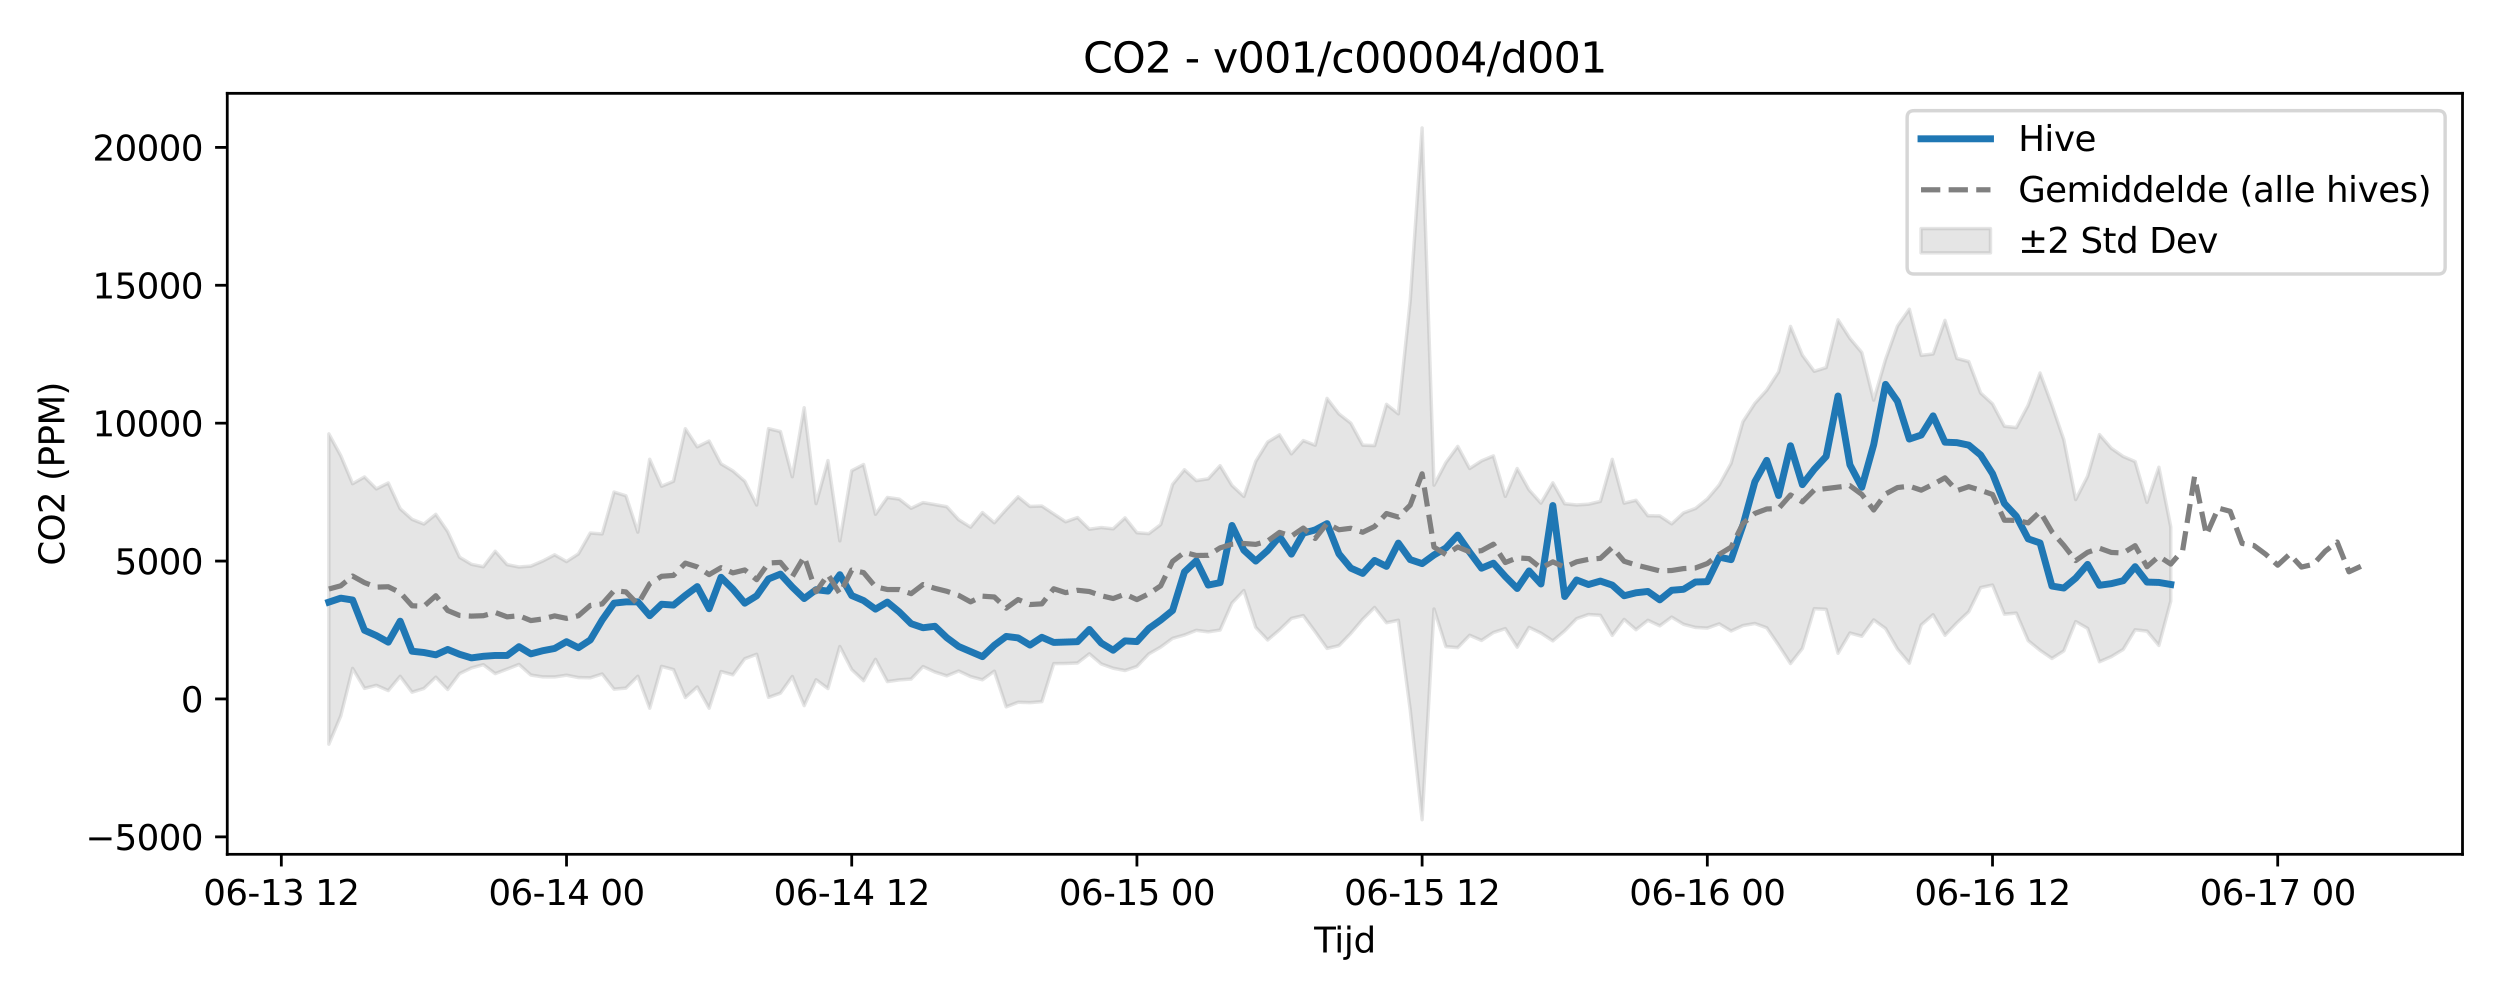 <?xml version="1.0" encoding="utf-8" standalone="no"?>
<!DOCTYPE svg PUBLIC "-//W3C//DTD SVG 1.1//EN"
  "http://www.w3.org/Graphics/SVG/1.1/DTD/svg11.dtd">
<svg xmlns:xlink="http://www.w3.org/1999/xlink" width="720pt" height="288pt" viewBox="0 0 720 288" xmlns="http://www.w3.org/2000/svg" version="1.1">
 <defs>
  <style type="text/css">*{stroke-linejoin: round; stroke-linecap: butt}</style>
 </defs>
 <g id="figure_1">
  <g id="patch_1">
   <path d="M 0 288 
L 720 288 
L 720 0 
L 0 0 
z
" style="fill: #ffffff"/>
  </g>
  <g id="axes_1">
   <g id="patch_2">
    <path d="M 65.45 246.04 
L 709.2 246.04 
L 709.2 26.88 
L 65.45 26.88 
z
" style="fill: #ffffff"/>
   </g>
   <g id="FillBetweenPolyCollection_1">
    <defs>
     <path id="md2ca5bb50a" d="M 94.711 -163.042 
L 94.711 -73.68 
L 98.134 -81.806 
L 101.556 -95.493 
L 104.979 -89.748 
L 108.401 -90.618 
L 111.823 -89.116 
L 115.246 -93.224 
L 118.668 -88.65 
L 122.09 -89.725 
L 125.513 -92.974 
L 128.935 -89.428 
L 132.358 -93.991 
L 135.78 -95.638 
L 139.202 -96.574 
L 142.625 -93.991 
L 146.047 -95.302 
L 149.469 -96.642 
L 152.892 -93.584 
L 156.314 -93.06 
L 159.737 -93.038 
L 163.159 -93.54 
L 166.581 -92.862 
L 170.004 -92.791 
L 173.426 -93.883 
L 176.849 -89.518 
L 180.271 -89.83 
L 183.693 -93.233 
L 187.116 -84.032 
L 190.538 -96.089 
L 193.96 -95.165 
L 197.383 -87.108 
L 200.805 -90.154 
L 204.228 -84.032 
L 207.65 -94.606 
L 211.072 -93.648 
L 214.495 -98.287 
L 217.917 -99.565 
L 221.339 -87.158 
L 224.762 -88.367 
L 228.184 -93.163 
L 231.607 -84.778 
L 235.029 -92.229 
L 238.451 -89.687 
L 241.874 -101.799 
L 245.296 -95.17 
L 248.719 -91.95 
L 252.141 -98.112 
L 255.563 -91.698 
L 258.986 -92.192 
L 262.408 -92.432 
L 265.83 -96.026 
L 269.253 -94.453 
L 272.675 -93.35 
L 276.098 -94.751 
L 279.52 -93.149 
L 282.942 -92.214 
L 286.365 -94.69 
L 289.787 -84.427 
L 293.21 -85.749 
L 296.632 -85.642 
L 300.054 -85.922 
L 303.477 -96.878 
L 306.899 -96.915 
L 310.321 -97.052 
L 313.744 -99.702 
L 317.166 -96.78 
L 320.589 -95.551 
L 324.011 -94.89 
L 327.433 -96.06 
L 330.856 -99.667 
L 334.278 -101.636 
L 337.7 -104.149 
L 341.123 -105.129 
L 344.545 -106.464 
L 347.968 -106.031 
L 351.39 -106.551 
L 354.812 -114.322 
L 358.235 -117.931 
L 361.657 -107.316 
L 365.08 -103.682 
L 368.502 -106.59 
L 371.924 -109.899 
L 375.347 -110.711 
L 378.769 -106.063 
L 382.191 -101.258 
L 385.614 -102.054 
L 389.036 -105.59 
L 392.459 -109.633 
L 395.881 -113.046 
L 399.303 -108.654 
L 402.726 -109.371 
L 406.148 -83.58 
L 409.57 -51.922 
L 412.993 -112.604 
L 416.415 -101.773 
L 419.838 -101.484 
L 423.26 -105.042 
L 426.682 -103.551 
L 430.105 -105.84 
L 433.527 -106.954 
L 436.95 -101.615 
L 440.372 -107.307 
L 443.794 -105.653 
L 447.217 -103.421 
L 450.639 -106.327 
L 454.061 -109.816 
L 457.484 -111.025 
L 460.906 -110.796 
L 464.329 -105.009 
L 467.751 -109.615 
L 471.173 -106.638 
L 474.596 -109.355 
L 478.018 -107.757 
L 481.44 -110.27 
L 484.863 -108.201 
L 488.285 -107.299 
L 491.708 -107.111 
L 495.13 -108.323 
L 498.552 -106.271 
L 501.975 -107.834 
L 505.397 -108.431 
L 508.82 -107.189 
L 512.242 -102.196 
L 515.664 -96.897 
L 519.087 -101.253 
L 522.509 -112.696 
L 525.931 -112.519 
L 529.354 -99.861 
L 532.776 -105.693 
L 536.199 -104.758 
L 539.621 -109.466 
L 543.043 -106.975 
L 546.466 -101.075 
L 549.888 -97.002 
L 553.311 -108.002 
L 556.733 -110.962 
L 560.155 -105.039 
L 563.578 -108.609 
L 567 -111.819 
L 570.422 -118.778 
L 573.845 -119.501 
L 577.267 -111.116 
L 580.69 -111.425 
L 584.112 -103.491 
L 587.534 -100.711 
L 590.957 -98.356 
L 594.379 -100.538 
L 597.801 -108.984 
L 601.224 -107.026 
L 604.646 -97.409 
L 608.069 -98.893 
L 611.491 -100.966 
L 614.913 -106.626 
L 618.336 -106.237 
L 621.758 -102.114 
L 625.181 -114.867 
L 625.181 -136.232 
L 625.181 -136.232 
L 621.758 -153.437 
L 618.336 -143.325 
L 614.913 -155.066 
L 611.491 -156.514 
L 608.069 -158.899 
L 604.646 -162.836 
L 601.224 -150.833 
L 597.801 -144.131 
L 594.379 -161.365 
L 590.957 -171.324 
L 587.534 -180.578 
L 584.112 -171.322 
L 580.69 -164.854 
L 577.267 -165.238 
L 573.845 -171.685 
L 570.422 -174.815 
L 567 -183.863 
L 563.578 -184.768 
L 560.155 -195.735 
L 556.733 -186.06 
L 553.311 -185.655 
L 549.888 -198.959 
L 546.466 -194.086 
L 543.043 -184.501 
L 539.621 -172.765 
L 536.199 -186.476 
L 532.776 -190.555 
L 529.354 -195.904 
L 525.931 -182.135 
L 522.509 -181.066 
L 519.087 -185.698 
L 515.664 -193.991 
L 512.242 -180.906 
L 508.82 -175.632 
L 505.397 -171.829 
L 501.975 -166.573 
L 498.552 -154.562 
L 495.13 -148.34 
L 491.708 -144.297 
L 488.285 -141.555 
L 484.863 -140.299 
L 481.44 -137.127 
L 478.018 -139.417 
L 474.596 -139.465 
L 471.173 -143.922 
L 467.751 -143.095 
L 464.329 -155.714 
L 460.906 -143.597 
L 457.484 -142.789 
L 454.061 -142.579 
L 450.639 -142.916 
L 447.217 -148.944 
L 443.794 -143.097 
L 440.372 -146.927 
L 436.95 -153.07 
L 433.527 -145.032 
L 430.105 -156.709 
L 426.682 -155.269 
L 423.26 -153.07 
L 419.838 -159.448 
L 416.415 -154.785 
L 412.993 -148.272 
L 409.57 -251.158 
L 406.148 -201.471 
L 402.726 -168.814 
L 399.303 -171.554 
L 395.881 -159.676 
L 392.459 -159.793 
L 389.036 -166.129 
L 385.614 -168.806 
L 382.191 -173.262 
L 378.769 -159.774 
L 375.347 -161.117 
L 371.924 -157.29 
L 368.502 -162.764 
L 365.08 -160.688 
L 361.657 -155.123 
L 358.235 -145.018 
L 354.812 -148.195 
L 351.39 -153.881 
L 347.968 -150.111 
L 344.545 -149.572 
L 341.123 -152.716 
L 337.7 -148.492 
L 334.278 -136.922 
L 330.856 -134.307 
L 327.433 -134.569 
L 324.011 -138.863 
L 320.589 -135.698 
L 317.166 -136.073 
L 313.744 -135.585 
L 310.321 -138.949 
L 306.899 -137.73 
L 303.477 -139.997 
L 300.054 -142.263 
L 296.632 -142.143 
L 293.21 -144.918 
L 289.787 -141.291 
L 286.365 -137.456 
L 282.942 -140.391 
L 279.52 -136.173 
L 276.098 -138.328 
L 272.675 -142.071 
L 269.253 -142.677 
L 265.83 -143.262 
L 262.408 -141.618 
L 258.986 -144.251 
L 255.563 -144.74 
L 252.141 -139.885 
L 248.719 -154.225 
L 245.296 -152.444 
L 241.874 -132.227 
L 238.451 -155.365 
L 235.029 -142.961 
L 231.607 -170.58 
L 228.184 -150.699 
L 224.762 -163.714 
L 221.339 -164.545 
L 217.917 -142.55 
L 214.495 -149.415 
L 211.072 -152.381 
L 207.65 -154.407 
L 204.228 -160.992 
L 200.805 -159.312 
L 197.383 -164.528 
L 193.96 -149.386 
L 190.538 -147.965 
L 187.116 -155.733 
L 183.693 -134.748 
L 180.271 -145.217 
L 176.849 -146.291 
L 173.426 -134.232 
L 170.004 -134.483 
L 166.581 -128.479 
L 163.159 -126.27 
L 159.737 -128.215 
L 156.314 -126.431 
L 152.892 -124.966 
L 149.469 -124.707 
L 146.047 -125.381 
L 142.625 -129.242 
L 139.202 -124.782 
L 135.78 -125.475 
L 132.358 -127.518 
L 128.935 -134.918 
L 125.513 -139.876 
L 122.09 -137.074 
L 118.668 -138.431 
L 115.246 -141.495 
L 111.823 -148.914 
L 108.401 -147.2 
L 104.979 -150.639 
L 101.556 -148.695 
L 98.134 -156.778 
L 94.711 -163.042 
z
" style="stroke: #808080; stroke-opacity: 0.2"/>
    </defs>
    <g clip-path="url(#pd7d224a536)">
     <use xlink:href="#md2ca5bb50a" x="0" y="288" style="fill: #808080; fill-opacity: 0.2; stroke: #808080; stroke-opacity: 0.2"/>
    </g>
   </g>
   <g id="matplotlib.axis_1">
    <g id="xtick_1">
     <g id="line2d_1">
      <defs>
       <path id="m327efa06e8" d="M 0 0 
L 0 3.5 
" style="stroke: #000000; stroke-width: 0.8"/>
      </defs>
      <g>
       <use xlink:href="#m327efa06e8" x="81.022" y="246.04" style="stroke: #000000; stroke-width: 0.8"/>
      </g>
     </g>
     <g id="text_1">
      <!-- 06-13 12 -->
      <g transform="translate(58.541 260.638) scale(0.1 -0.1)">
       <defs>
        <path id="DejaVuSans-30" d="M 2034 4250 
Q 1547 4250 1301 3770 
Q 1056 3291 1056 2328 
Q 1056 1369 1301 889 
Q 1547 409 2034 409 
Q 2525 409 2770 889 
Q 3016 1369 3016 2328 
Q 3016 3291 2770 3770 
Q 2525 4250 2034 4250 
z
M 2034 4750 
Q 2819 4750 3233 4129 
Q 3647 3509 3647 2328 
Q 3647 1150 3233 529 
Q 2819 -91 2034 -91 
Q 1250 -91 836 529 
Q 422 1150 422 2328 
Q 422 3509 836 4129 
Q 1250 4750 2034 4750 
z
" transform="scale(0.016)"/>
        <path id="DejaVuSans-36" d="M 2113 2584 
Q 1688 2584 1439 2293 
Q 1191 2003 1191 1497 
Q 1191 994 1439 701 
Q 1688 409 2113 409 
Q 2538 409 2786 701 
Q 3034 994 3034 1497 
Q 3034 2003 2786 2293 
Q 2538 2584 2113 2584 
z
M 3366 4563 
L 3366 3988 
Q 3128 4100 2886 4159 
Q 2644 4219 2406 4219 
Q 1781 4219 1451 3797 
Q 1122 3375 1075 2522 
Q 1259 2794 1537 2939 
Q 1816 3084 2150 3084 
Q 2853 3084 3261 2657 
Q 3669 2231 3669 1497 
Q 3669 778 3244 343 
Q 2819 -91 2113 -91 
Q 1303 -91 875 529 
Q 447 1150 447 2328 
Q 447 3434 972 4092 
Q 1497 4750 2381 4750 
Q 2619 4750 2861 4703 
Q 3103 4656 3366 4563 
z
" transform="scale(0.016)"/>
        <path id="DejaVuSans-2d" d="M 313 2009 
L 1997 2009 
L 1997 1497 
L 313 1497 
L 313 2009 
z
" transform="scale(0.016)"/>
        <path id="DejaVuSans-31" d="M 794 531 
L 1825 531 
L 1825 4091 
L 703 3866 
L 703 4441 
L 1819 4666 
L 2450 4666 
L 2450 531 
L 3481 531 
L 3481 0 
L 794 0 
L 794 531 
z
" transform="scale(0.016)"/>
        <path id="DejaVuSans-33" d="M 2597 2516 
Q 3050 2419 3304 2112 
Q 3559 1806 3559 1356 
Q 3559 666 3084 287 
Q 2609 -91 1734 -91 
Q 1441 -91 1130 -33 
Q 819 25 488 141 
L 488 750 
Q 750 597 1062 519 
Q 1375 441 1716 441 
Q 2309 441 2620 675 
Q 2931 909 2931 1356 
Q 2931 1769 2642 2001 
Q 2353 2234 1838 2234 
L 1294 2234 
L 1294 2753 
L 1863 2753 
Q 2328 2753 2575 2939 
Q 2822 3125 2822 3475 
Q 2822 3834 2567 4026 
Q 2313 4219 1838 4219 
Q 1578 4219 1281 4162 
Q 984 4106 628 3988 
L 628 4550 
Q 988 4650 1302 4700 
Q 1616 4750 1894 4750 
Q 2613 4750 3031 4423 
Q 3450 4097 3450 3541 
Q 3450 3153 3228 2886 
Q 3006 2619 2597 2516 
z
" transform="scale(0.016)"/>
        <path id="DejaVuSans-20" transform="scale(0.016)"/>
        <path id="DejaVuSans-32" d="M 1228 531 
L 3431 531 
L 3431 0 
L 469 0 
L 469 531 
Q 828 903 1448 1529 
Q 2069 2156 2228 2338 
Q 2531 2678 2651 2914 
Q 2772 3150 2772 3378 
Q 2772 3750 2511 3984 
Q 2250 4219 1831 4219 
Q 1534 4219 1204 4116 
Q 875 4013 500 3803 
L 500 4441 
Q 881 4594 1212 4672 
Q 1544 4750 1819 4750 
Q 2544 4750 2975 4387 
Q 3406 4025 3406 3419 
Q 3406 3131 3298 2873 
Q 3191 2616 2906 2266 
Q 2828 2175 2409 1742 
Q 1991 1309 1228 531 
z
" transform="scale(0.016)"/>
       </defs>
       <use xlink:href="#DejaVuSans-30"/>
       <use xlink:href="#DejaVuSans-36" transform="translate(63.623 0)"/>
       <use xlink:href="#DejaVuSans-2d" transform="translate(127.246 0)"/>
       <use xlink:href="#DejaVuSans-31" transform="translate(163.33 0)"/>
       <use xlink:href="#DejaVuSans-33" transform="translate(226.953 0)"/>
       <use xlink:href="#DejaVuSans-20" transform="translate(290.576 0)"/>
       <use xlink:href="#DejaVuSans-31" transform="translate(322.363 0)"/>
       <use xlink:href="#DejaVuSans-32" transform="translate(385.986 0)"/>
      </g>
     </g>
    </g>
    <g id="xtick_2">
     <g id="line2d_2">
      <g>
       <use xlink:href="#m327efa06e8" x="163.159" y="246.04" style="stroke: #000000; stroke-width: 0.8"/>
      </g>
     </g>
     <g id="text_2">
      <!-- 06-14 00 -->
      <g transform="translate(140.679 260.638) scale(0.1 -0.1)">
       <defs>
        <path id="DejaVuSans-34" d="M 2419 4116 
L 825 1625 
L 2419 1625 
L 2419 4116 
z
M 2253 4666 
L 3047 4666 
L 3047 1625 
L 3713 1625 
L 3713 1100 
L 3047 1100 
L 3047 0 
L 2419 0 
L 2419 1100 
L 313 1100 
L 313 1709 
L 2253 4666 
z
" transform="scale(0.016)"/>
       </defs>
       <use xlink:href="#DejaVuSans-30"/>
       <use xlink:href="#DejaVuSans-36" transform="translate(63.623 0)"/>
       <use xlink:href="#DejaVuSans-2d" transform="translate(127.246 0)"/>
       <use xlink:href="#DejaVuSans-31" transform="translate(163.33 0)"/>
       <use xlink:href="#DejaVuSans-34" transform="translate(226.953 0)"/>
       <use xlink:href="#DejaVuSans-20" transform="translate(290.576 0)"/>
       <use xlink:href="#DejaVuSans-30" transform="translate(322.363 0)"/>
       <use xlink:href="#DejaVuSans-30" transform="translate(385.986 0)"/>
      </g>
     </g>
    </g>
    <g id="xtick_3">
     <g id="line2d_3">
      <g>
       <use xlink:href="#m327efa06e8" x="245.296" y="246.04" style="stroke: #000000; stroke-width: 0.8"/>
      </g>
     </g>
     <g id="text_3">
      <!-- 06-14 12 -->
      <g transform="translate(222.816 260.638) scale(0.1 -0.1)">
       <use xlink:href="#DejaVuSans-30"/>
       <use xlink:href="#DejaVuSans-36" transform="translate(63.623 0)"/>
       <use xlink:href="#DejaVuSans-2d" transform="translate(127.246 0)"/>
       <use xlink:href="#DejaVuSans-31" transform="translate(163.33 0)"/>
       <use xlink:href="#DejaVuSans-34" transform="translate(226.953 0)"/>
       <use xlink:href="#DejaVuSans-20" transform="translate(290.576 0)"/>
       <use xlink:href="#DejaVuSans-31" transform="translate(322.363 0)"/>
       <use xlink:href="#DejaVuSans-32" transform="translate(385.986 0)"/>
      </g>
     </g>
    </g>
    <g id="xtick_4">
     <g id="line2d_4">
      <g>
       <use xlink:href="#m327efa06e8" x="327.433" y="246.04" style="stroke: #000000; stroke-width: 0.8"/>
      </g>
     </g>
     <g id="text_4">
      <!-- 06-15 00 -->
      <g transform="translate(304.953 260.638) scale(0.1 -0.1)">
       <defs>
        <path id="DejaVuSans-35" d="M 691 4666 
L 3169 4666 
L 3169 4134 
L 1269 4134 
L 1269 2991 
Q 1406 3038 1543 3061 
Q 1681 3084 1819 3084 
Q 2600 3084 3056 2656 
Q 3513 2228 3513 1497 
Q 3513 744 3044 326 
Q 2575 -91 1722 -91 
Q 1428 -91 1123 -41 
Q 819 9 494 109 
L 494 744 
Q 775 591 1075 516 
Q 1375 441 1709 441 
Q 2250 441 2565 725 
Q 2881 1009 2881 1497 
Q 2881 1984 2565 2268 
Q 2250 2553 1709 2553 
Q 1456 2553 1204 2497 
Q 953 2441 691 2322 
L 691 4666 
z
" transform="scale(0.016)"/>
       </defs>
       <use xlink:href="#DejaVuSans-30"/>
       <use xlink:href="#DejaVuSans-36" transform="translate(63.623 0)"/>
       <use xlink:href="#DejaVuSans-2d" transform="translate(127.246 0)"/>
       <use xlink:href="#DejaVuSans-31" transform="translate(163.33 0)"/>
       <use xlink:href="#DejaVuSans-35" transform="translate(226.953 0)"/>
       <use xlink:href="#DejaVuSans-20" transform="translate(290.576 0)"/>
       <use xlink:href="#DejaVuSans-30" transform="translate(322.363 0)"/>
       <use xlink:href="#DejaVuSans-30" transform="translate(385.986 0)"/>
      </g>
     </g>
    </g>
    <g id="xtick_5">
     <g id="line2d_5">
      <g>
       <use xlink:href="#m327efa06e8" x="409.57" y="246.04" style="stroke: #000000; stroke-width: 0.8"/>
      </g>
     </g>
     <g id="text_5">
      <!-- 06-15 12 -->
      <g transform="translate(387.09 260.638) scale(0.1 -0.1)">
       <use xlink:href="#DejaVuSans-30"/>
       <use xlink:href="#DejaVuSans-36" transform="translate(63.623 0)"/>
       <use xlink:href="#DejaVuSans-2d" transform="translate(127.246 0)"/>
       <use xlink:href="#DejaVuSans-31" transform="translate(163.33 0)"/>
       <use xlink:href="#DejaVuSans-35" transform="translate(226.953 0)"/>
       <use xlink:href="#DejaVuSans-20" transform="translate(290.576 0)"/>
       <use xlink:href="#DejaVuSans-31" transform="translate(322.363 0)"/>
       <use xlink:href="#DejaVuSans-32" transform="translate(385.986 0)"/>
      </g>
     </g>
    </g>
    <g id="xtick_6">
     <g id="line2d_6">
      <g>
       <use xlink:href="#m327efa06e8" x="491.708" y="246.04" style="stroke: #000000; stroke-width: 0.8"/>
      </g>
     </g>
     <g id="text_6">
      <!-- 06-16 00 -->
      <g transform="translate(469.227 260.638) scale(0.1 -0.1)">
       <use xlink:href="#DejaVuSans-30"/>
       <use xlink:href="#DejaVuSans-36" transform="translate(63.623 0)"/>
       <use xlink:href="#DejaVuSans-2d" transform="translate(127.246 0)"/>
       <use xlink:href="#DejaVuSans-31" transform="translate(163.33 0)"/>
       <use xlink:href="#DejaVuSans-36" transform="translate(226.953 0)"/>
       <use xlink:href="#DejaVuSans-20" transform="translate(290.576 0)"/>
       <use xlink:href="#DejaVuSans-30" transform="translate(322.363 0)"/>
       <use xlink:href="#DejaVuSans-30" transform="translate(385.986 0)"/>
      </g>
     </g>
    </g>
    <g id="xtick_7">
     <g id="line2d_7">
      <g>
       <use xlink:href="#m327efa06e8" x="573.845" y="246.04" style="stroke: #000000; stroke-width: 0.8"/>
      </g>
     </g>
     <g id="text_7">
      <!-- 06-16 12 -->
      <g transform="translate(551.364 260.638) scale(0.1 -0.1)">
       <use xlink:href="#DejaVuSans-30"/>
       <use xlink:href="#DejaVuSans-36" transform="translate(63.623 0)"/>
       <use xlink:href="#DejaVuSans-2d" transform="translate(127.246 0)"/>
       <use xlink:href="#DejaVuSans-31" transform="translate(163.33 0)"/>
       <use xlink:href="#DejaVuSans-36" transform="translate(226.953 0)"/>
       <use xlink:href="#DejaVuSans-20" transform="translate(290.576 0)"/>
       <use xlink:href="#DejaVuSans-31" transform="translate(322.363 0)"/>
       <use xlink:href="#DejaVuSans-32" transform="translate(385.986 0)"/>
      </g>
     </g>
    </g>
    <g id="xtick_8">
     <g id="line2d_8">
      <g>
       <use xlink:href="#m327efa06e8" x="655.982" y="246.04" style="stroke: #000000; stroke-width: 0.8"/>
      </g>
     </g>
     <g id="text_8">
      <!-- 06-17 00 -->
      <g transform="translate(633.501 260.638) scale(0.1 -0.1)">
       <defs>
        <path id="DejaVuSans-37" d="M 525 4666 
L 3525 4666 
L 3525 4397 
L 1831 0 
L 1172 0 
L 2766 4134 
L 525 4134 
L 525 4666 
z
" transform="scale(0.016)"/>
       </defs>
       <use xlink:href="#DejaVuSans-30"/>
       <use xlink:href="#DejaVuSans-36" transform="translate(63.623 0)"/>
       <use xlink:href="#DejaVuSans-2d" transform="translate(127.246 0)"/>
       <use xlink:href="#DejaVuSans-31" transform="translate(163.33 0)"/>
       <use xlink:href="#DejaVuSans-37" transform="translate(226.953 0)"/>
       <use xlink:href="#DejaVuSans-20" transform="translate(290.576 0)"/>
       <use xlink:href="#DejaVuSans-30" transform="translate(322.363 0)"/>
       <use xlink:href="#DejaVuSans-30" transform="translate(385.986 0)"/>
      </g>
     </g>
    </g>
    <g id="text_9">
     <!-- Tijd -->
     <g transform="translate(378.475 274.317) scale(0.1 -0.1)">
      <defs>
       <path id="DejaVuSans-54" d="M -19 4666 
L 3928 4666 
L 3928 4134 
L 2272 4134 
L 2272 0 
L 1638 0 
L 1638 4134 
L -19 4134 
L -19 4666 
z
" transform="scale(0.016)"/>
       <path id="DejaVuSans-69" d="M 603 3500 
L 1178 3500 
L 1178 0 
L 603 0 
L 603 3500 
z
M 603 4863 
L 1178 4863 
L 1178 4134 
L 603 4134 
L 603 4863 
z
" transform="scale(0.016)"/>
       <path id="DejaVuSans-6a" d="M 603 3500 
L 1178 3500 
L 1178 -63 
Q 1178 -731 923 -1031 
Q 669 -1331 103 -1331 
L -116 -1331 
L -116 -844 
L 38 -844 
Q 366 -844 484 -692 
Q 603 -541 603 -63 
L 603 3500 
z
M 603 4863 
L 1178 4863 
L 1178 4134 
L 603 4134 
L 603 4863 
z
" transform="scale(0.016)"/>
       <path id="DejaVuSans-64" d="M 2906 2969 
L 2906 4863 
L 3481 4863 
L 3481 0 
L 2906 0 
L 2906 525 
Q 2725 213 2448 61 
Q 2172 -91 1784 -91 
Q 1150 -91 751 415 
Q 353 922 353 1747 
Q 353 2572 751 3078 
Q 1150 3584 1784 3584 
Q 2172 3584 2448 3432 
Q 2725 3281 2906 2969 
z
M 947 1747 
Q 947 1113 1208 752 
Q 1469 391 1925 391 
Q 2381 391 2643 752 
Q 2906 1113 2906 1747 
Q 2906 2381 2643 2742 
Q 2381 3103 1925 3103 
Q 1469 3103 1208 2742 
Q 947 2381 947 1747 
z
" transform="scale(0.016)"/>
      </defs>
      <use xlink:href="#DejaVuSans-54"/>
      <use xlink:href="#DejaVuSans-69" transform="translate(57.959 0)"/>
      <use xlink:href="#DejaVuSans-6a" transform="translate(85.742 0)"/>
      <use xlink:href="#DejaVuSans-64" transform="translate(113.525 0)"/>
     </g>
    </g>
   </g>
   <g id="matplotlib.axis_2">
    <g id="ytick_1">
     <g id="line2d_9">
      <defs>
       <path id="m712c374561" d="M 0 0 
L -3.5 0 
" style="stroke: #000000; stroke-width: 0.8"/>
      </defs>
      <g>
       <use xlink:href="#m712c374561" x="65.45" y="241.011" style="stroke: #000000; stroke-width: 0.8"/>
      </g>
     </g>
     <g id="text_10">
      <!-- −5000 -->
      <g transform="translate(24.62 244.81) scale(0.1 -0.1)">
       <defs>
        <path id="DejaVuSans-2212" d="M 678 2272 
L 4684 2272 
L 4684 1741 
L 678 1741 
L 678 2272 
z
" transform="scale(0.016)"/>
       </defs>
       <use xlink:href="#DejaVuSans-2212"/>
       <use xlink:href="#DejaVuSans-35" transform="translate(83.789 0)"/>
       <use xlink:href="#DejaVuSans-30" transform="translate(147.412 0)"/>
       <use xlink:href="#DejaVuSans-30" transform="translate(211.035 0)"/>
       <use xlink:href="#DejaVuSans-30" transform="translate(274.658 0)"/>
      </g>
     </g>
    </g>
    <g id="ytick_2">
     <g id="line2d_10">
      <g>
       <use xlink:href="#m712c374561" x="65.45" y="201.298" style="stroke: #000000; stroke-width: 0.8"/>
      </g>
     </g>
     <g id="text_11">
      <!-- 0 -->
      <g transform="translate(52.087 205.098) scale(0.1 -0.1)">
       <use xlink:href="#DejaVuSans-30"/>
      </g>
     </g>
    </g>
    <g id="ytick_3">
     <g id="line2d_11">
      <g>
       <use xlink:href="#m712c374561" x="65.45" y="161.586" style="stroke: #000000; stroke-width: 0.8"/>
      </g>
     </g>
     <g id="text_12">
      <!-- 5000 -->
      <g transform="translate(33 165.385) scale(0.1 -0.1)">
       <use xlink:href="#DejaVuSans-35"/>
       <use xlink:href="#DejaVuSans-30" transform="translate(63.623 0)"/>
       <use xlink:href="#DejaVuSans-30" transform="translate(127.246 0)"/>
       <use xlink:href="#DejaVuSans-30" transform="translate(190.869 0)"/>
      </g>
     </g>
    </g>
    <g id="ytick_4">
     <g id="line2d_12">
      <g>
       <use xlink:href="#m712c374561" x="65.45" y="121.874" style="stroke: #000000; stroke-width: 0.8"/>
      </g>
     </g>
     <g id="text_13">
      <!-- 10000 -->
      <g transform="translate(26.637 125.673) scale(0.1 -0.1)">
       <use xlink:href="#DejaVuSans-31"/>
       <use xlink:href="#DejaVuSans-30" transform="translate(63.623 0)"/>
       <use xlink:href="#DejaVuSans-30" transform="translate(127.246 0)"/>
       <use xlink:href="#DejaVuSans-30" transform="translate(190.869 0)"/>
       <use xlink:href="#DejaVuSans-30" transform="translate(254.492 0)"/>
      </g>
     </g>
    </g>
    <g id="ytick_5">
     <g id="line2d_13">
      <g>
       <use xlink:href="#m712c374561" x="65.45" y="82.162" style="stroke: #000000; stroke-width: 0.8"/>
      </g>
     </g>
     <g id="text_14">
      <!-- 15000 -->
      <g transform="translate(26.637 85.961) scale(0.1 -0.1)">
       <use xlink:href="#DejaVuSans-31"/>
       <use xlink:href="#DejaVuSans-35" transform="translate(63.623 0)"/>
       <use xlink:href="#DejaVuSans-30" transform="translate(127.246 0)"/>
       <use xlink:href="#DejaVuSans-30" transform="translate(190.869 0)"/>
       <use xlink:href="#DejaVuSans-30" transform="translate(254.492 0)"/>
      </g>
     </g>
    </g>
    <g id="ytick_6">
     <g id="line2d_14">
      <g>
       <use xlink:href="#m712c374561" x="65.45" y="42.449" style="stroke: #000000; stroke-width: 0.8"/>
      </g>
     </g>
     <g id="text_15">
      <!-- 20000 -->
      <g transform="translate(26.637 46.248) scale(0.1 -0.1)">
       <use xlink:href="#DejaVuSans-32"/>
       <use xlink:href="#DejaVuSans-30" transform="translate(63.623 0)"/>
       <use xlink:href="#DejaVuSans-30" transform="translate(127.246 0)"/>
       <use xlink:href="#DejaVuSans-30" transform="translate(190.869 0)"/>
       <use xlink:href="#DejaVuSans-30" transform="translate(254.492 0)"/>
      </g>
     </g>
    </g>
    <g id="text_16">
     <!-- CO2 (PPM) -->
     <g transform="translate(18.541 162.903) rotate(-90) scale(0.1 -0.1)">
      <defs>
       <path id="DejaVuSans-43" d="M 4122 4306 
L 4122 3641 
Q 3803 3938 3442 4084 
Q 3081 4231 2675 4231 
Q 1875 4231 1450 3742 
Q 1025 3253 1025 2328 
Q 1025 1406 1450 917 
Q 1875 428 2675 428 
Q 3081 428 3442 575 
Q 3803 722 4122 1019 
L 4122 359 
Q 3791 134 3420 21 
Q 3050 -91 2638 -91 
Q 1578 -91 968 557 
Q 359 1206 359 2328 
Q 359 3453 968 4101 
Q 1578 4750 2638 4750 
Q 3056 4750 3426 4639 
Q 3797 4528 4122 4306 
z
" transform="scale(0.016)"/>
       <path id="DejaVuSans-4f" d="M 2522 4238 
Q 1834 4238 1429 3725 
Q 1025 3213 1025 2328 
Q 1025 1447 1429 934 
Q 1834 422 2522 422 
Q 3209 422 3611 934 
Q 4013 1447 4013 2328 
Q 4013 3213 3611 3725 
Q 3209 4238 2522 4238 
z
M 2522 4750 
Q 3503 4750 4090 4092 
Q 4678 3434 4678 2328 
Q 4678 1225 4090 567 
Q 3503 -91 2522 -91 
Q 1538 -91 948 565 
Q 359 1222 359 2328 
Q 359 3434 948 4092 
Q 1538 4750 2522 4750 
z
" transform="scale(0.016)"/>
       <path id="DejaVuSans-28" d="M 1984 4856 
Q 1566 4138 1362 3434 
Q 1159 2731 1159 2009 
Q 1159 1288 1364 580 
Q 1569 -128 1984 -844 
L 1484 -844 
Q 1016 -109 783 600 
Q 550 1309 550 2009 
Q 550 2706 781 3412 
Q 1013 4119 1484 4856 
L 1984 4856 
z
" transform="scale(0.016)"/>
       <path id="DejaVuSans-50" d="M 1259 4147 
L 1259 2394 
L 2053 2394 
Q 2494 2394 2734 2622 
Q 2975 2850 2975 3272 
Q 2975 3691 2734 3919 
Q 2494 4147 2053 4147 
L 1259 4147 
z
M 628 4666 
L 2053 4666 
Q 2838 4666 3239 4311 
Q 3641 3956 3641 3272 
Q 3641 2581 3239 2228 
Q 2838 1875 2053 1875 
L 1259 1875 
L 1259 0 
L 628 0 
L 628 4666 
z
" transform="scale(0.016)"/>
       <path id="DejaVuSans-4d" d="M 628 4666 
L 1569 4666 
L 2759 1491 
L 3956 4666 
L 4897 4666 
L 4897 0 
L 4281 0 
L 4281 4097 
L 3078 897 
L 2444 897 
L 1241 4097 
L 1241 0 
L 628 0 
L 628 4666 
z
" transform="scale(0.016)"/>
       <path id="DejaVuSans-29" d="M 513 4856 
L 1013 4856 
Q 1481 4119 1714 3412 
Q 1947 2706 1947 2009 
Q 1947 1309 1714 600 
Q 1481 -109 1013 -844 
L 513 -844 
Q 928 -128 1133 580 
Q 1338 1288 1338 2009 
Q 1338 2731 1133 3434 
Q 928 4138 513 4856 
z
" transform="scale(0.016)"/>
      </defs>
      <use xlink:href="#DejaVuSans-43"/>
      <use xlink:href="#DejaVuSans-4f" transform="translate(69.824 0)"/>
      <use xlink:href="#DejaVuSans-32" transform="translate(148.535 0)"/>
      <use xlink:href="#DejaVuSans-20" transform="translate(212.158 0)"/>
      <use xlink:href="#DejaVuSans-28" transform="translate(243.945 0)"/>
      <use xlink:href="#DejaVuSans-50" transform="translate(282.959 0)"/>
      <use xlink:href="#DejaVuSans-50" transform="translate(343.262 0)"/>
      <use xlink:href="#DejaVuSans-4d" transform="translate(403.564 0)"/>
      <use xlink:href="#DejaVuSans-29" transform="translate(489.844 0)"/>
     </g>
    </g>
   </g>
   <g id="line2d_15">
    <path d="M 94.711 173.412 
L 98.134 172.266 
L 101.556 172.806 
L 104.979 181.522 
L 108.401 183.052 
L 111.823 184.94 
L 115.246 178.911 
L 118.668 187.553 
L 122.09 187.921 
L 125.513 188.593 
L 128.935 187.047 
L 132.358 188.437 
L 135.78 189.472 
L 139.202 189.011 
L 142.625 188.768 
L 146.047 188.779 
L 149.469 186.245 
L 152.892 188.31 
L 156.314 187.407 
L 159.737 186.756 
L 163.159 184.805 
L 166.581 186.544 
L 170.004 184.31 
L 173.426 178.551 
L 176.849 173.704 
L 180.271 173.341 
L 183.693 173.33 
L 187.116 177.323 
L 190.538 174.021 
L 193.96 174.268 
L 197.383 171.482 
L 200.805 168.941 
L 204.228 175.311 
L 207.65 166.262 
L 211.072 169.65 
L 214.495 173.717 
L 217.917 171.596 
L 221.339 166.728 
L 224.762 165.34 
L 228.184 169.065 
L 231.607 172.38 
L 235.029 169.833 
L 238.451 170.233 
L 241.874 165.515 
L 245.296 171.52 
L 248.719 172.97 
L 252.141 175.433 
L 255.563 173.405 
L 258.986 176.236 
L 262.408 179.626 
L 265.83 180.791 
L 269.253 180.37 
L 272.675 183.658 
L 276.098 186.189 
L 282.942 189.109 
L 286.365 185.832 
L 289.787 183.293 
L 293.21 183.714 
L 296.632 185.784 
L 300.054 183.542 
L 303.477 185.022 
L 310.321 184.799 
L 313.744 181.291 
L 317.166 185.204 
L 320.589 187.269 
L 324.011 184.572 
L 327.433 184.778 
L 330.856 181.021 
L 334.278 178.58 
L 337.7 175.816 
L 341.123 164.713 
L 344.545 161.501 
L 347.968 168.501 
L 351.39 167.802 
L 354.812 151.338 
L 358.235 158.465 
L 361.657 161.586 
L 365.08 158.544 
L 368.502 154.517 
L 371.924 159.587 
L 375.347 153.551 
L 378.769 152.622 
L 382.191 150.811 
L 385.614 159.508 
L 389.036 163.625 
L 392.459 165.142 
L 395.881 161.411 
L 399.303 163.114 
L 402.726 156.418 
L 406.148 161.171 
L 409.57 162.32 
L 412.993 159.823 
L 416.415 157.824 
L 419.838 154.123 
L 423.26 159.023 
L 426.682 163.641 
L 430.105 162.198 
L 433.527 166.042 
L 436.95 169.484 
L 440.372 164.432 
L 443.794 168.186 
L 447.217 145.598 
L 450.639 171.796 
L 454.061 167.035 
L 457.484 168.345 
L 460.906 167.35 
L 464.329 168.507 
L 467.751 171.578 
L 471.173 170.715 
L 474.596 170.339 
L 478.018 172.756 
L 481.44 169.995 
L 484.863 169.719 
L 488.285 167.622 
L 491.708 167.519 
L 495.13 160.442 
L 498.552 161.181 
L 501.975 151.266 
L 505.397 138.749 
L 508.82 132.588 
L 512.242 142.702 
L 515.664 128.381 
L 519.087 139.578 
L 522.509 135.154 
L 525.931 131.439 
L 529.354 114.051 
L 532.776 133.87 
L 536.199 140.335 
L 539.621 128.074 
L 543.043 110.704 
L 546.466 115.575 
L 549.888 126.449 
L 553.311 125.294 
L 556.733 119.769 
L 560.155 127.349 
L 563.578 127.479 
L 567 128.199 
L 570.422 131.039 
L 573.845 136.414 
L 577.267 145 
L 580.69 148.674 
L 584.112 155.19 
L 587.534 156.373 
L 590.957 168.785 
L 594.379 169.354 
L 597.801 166.497 
L 601.224 162.55 
L 604.646 168.562 
L 608.069 168.086 
L 611.491 167.244 
L 614.913 163.206 
L 618.336 167.641 
L 621.758 167.742 
L 625.181 168.325 
L 625.181 168.325 
" clip-path="url(#pd7d224a536)" style="fill: none; stroke: #1f77b4; stroke-width: 2; stroke-linecap: square"/>
   </g>
   <g id="line2d_16">
    <path d="M 94.711 169.639 
L 98.134 168.708 
L 101.556 165.906 
L 104.979 167.806 
L 108.401 169.091 
L 111.823 168.985 
L 115.246 170.641 
L 118.668 174.459 
L 122.09 174.6 
L 125.513 171.575 
L 128.935 175.827 
L 132.358 177.246 
L 135.78 177.443 
L 139.202 177.322 
L 142.625 176.384 
L 146.047 177.658 
L 149.469 177.325 
L 152.892 178.725 
L 156.314 178.254 
L 159.737 177.374 
L 163.159 178.095 
L 166.581 177.33 
L 170.004 174.363 
L 173.426 173.943 
L 176.849 170.096 
L 180.271 170.476 
L 183.693 174.01 
L 187.116 168.118 
L 190.538 165.973 
L 193.96 165.724 
L 197.383 162.182 
L 200.805 163.267 
L 204.228 165.488 
L 207.65 163.493 
L 211.072 164.986 
L 214.495 164.149 
L 217.917 166.942 
L 221.339 162.149 
L 224.762 161.959 
L 228.184 166.069 
L 231.607 160.321 
L 235.029 170.405 
L 238.451 165.474 
L 241.874 170.987 
L 245.296 164.193 
L 248.719 164.913 
L 252.141 169.002 
L 255.563 169.781 
L 258.986 169.778 
L 262.408 170.975 
L 265.83 168.356 
L 269.253 169.435 
L 272.675 170.289 
L 276.098 171.46 
L 279.52 173.339 
L 282.942 171.698 
L 286.365 171.927 
L 289.787 175.141 
L 293.21 172.667 
L 296.632 174.107 
L 300.054 173.908 
L 303.477 169.563 
L 306.899 170.677 
L 310.321 170 
L 313.744 170.357 
L 317.166 171.574 
L 320.589 172.375 
L 324.011 171.124 
L 327.433 172.686 
L 330.856 171.013 
L 334.278 168.721 
L 337.7 161.679 
L 341.123 159.077 
L 344.545 159.982 
L 347.968 159.929 
L 351.39 157.784 
L 354.812 156.741 
L 358.235 156.526 
L 361.657 156.78 
L 365.08 155.815 
L 368.502 153.323 
L 371.924 154.405 
L 375.347 152.086 
L 378.769 155.081 
L 382.191 150.74 
L 385.614 152.57 
L 389.036 152.141 
L 392.459 153.287 
L 395.881 151.639 
L 399.303 147.896 
L 402.726 148.908 
L 406.148 145.475 
L 409.57 136.46 
L 412.993 157.562 
L 416.415 159.721 
L 419.838 157.534 
L 423.26 158.944 
L 426.682 158.59 
L 430.105 156.725 
L 433.527 162.007 
L 436.95 160.658 
L 440.372 160.883 
L 443.794 163.625 
L 447.217 161.817 
L 450.639 163.378 
L 454.061 161.802 
L 457.484 161.093 
L 460.906 160.803 
L 464.329 157.638 
L 467.751 161.645 
L 471.173 162.72 
L 478.018 164.413 
L 481.44 164.302 
L 484.863 163.75 
L 488.285 163.573 
L 491.708 162.296 
L 495.13 159.669 
L 498.552 157.584 
L 501.975 150.797 
L 505.397 147.87 
L 508.82 146.589 
L 512.242 146.449 
L 515.664 142.556 
L 519.087 144.525 
L 522.509 141.119 
L 532.776 139.876 
L 536.199 142.383 
L 539.621 146.885 
L 543.043 142.262 
L 546.466 140.42 
L 549.888 140.019 
L 553.311 141.171 
L 556.733 139.489 
L 560.155 137.613 
L 563.578 141.312 
L 567 140.159 
L 570.422 141.203 
L 573.845 142.407 
L 577.267 149.823 
L 580.69 149.861 
L 584.112 150.594 
L 587.534 147.356 
L 590.957 153.16 
L 594.379 157.048 
L 597.801 161.443 
L 601.224 159.07 
L 604.646 157.878 
L 608.069 159.104 
L 611.491 159.26 
L 614.913 157.154 
L 618.336 163.219 
L 621.758 160.224 
L 625.181 162.451 
L 628.603 158.51 
L 632.025 137.261 
L 635.448 154.07 
L 638.87 146.331 
L 642.292 147.258 
L 645.715 156.492 
L 649.137 157.115 
L 652.56 159.659 
L 655.982 162.772 
L 659.404 159.608 
L 662.827 163.312 
L 666.249 162.526 
L 669.671 158.739 
L 673.094 156.106 
L 676.516 164.68 
L 679.939 163.095 
L 679.939 163.095 
" clip-path="url(#pd7d224a536)" style="fill: none; stroke-dasharray: 5.55,2.4; stroke-dashoffset: 0; stroke: #808080; stroke-width: 1.5"/>
   </g>
   <g id="patch_3">
    <path d="M 65.45 246.04 
L 65.45 26.88 
" style="fill: none; stroke: #000000; stroke-width: 0.8; stroke-linejoin: miter; stroke-linecap: square"/>
   </g>
   <g id="patch_4">
    <path d="M 709.2 246.04 
L 709.2 26.88 
" style="fill: none; stroke: #000000; stroke-width: 0.8; stroke-linejoin: miter; stroke-linecap: square"/>
   </g>
   <g id="patch_5">
    <path d="M 65.45 246.04 
L 709.2 246.04 
" style="fill: none; stroke: #000000; stroke-width: 0.8; stroke-linejoin: miter; stroke-linecap: square"/>
   </g>
   <g id="patch_6">
    <path d="M 65.45 26.88 
L 709.2 26.88 
" style="fill: none; stroke: #000000; stroke-width: 0.8; stroke-linejoin: miter; stroke-linecap: square"/>
   </g>
   <g id="text_17">
    <!-- CO2 - v001/c00004/d001 -->
    <g transform="translate(311.922 20.88) scale(0.12 -0.12)">
     <defs>
      <path id="DejaVuSans-76" d="M 191 3500 
L 800 3500 
L 1894 563 
L 2988 3500 
L 3597 3500 
L 2284 0 
L 1503 0 
L 191 3500 
z
" transform="scale(0.016)"/>
      <path id="DejaVuSans-2f" d="M 1625 4666 
L 2156 4666 
L 531 -594 
L 0 -594 
L 1625 4666 
z
" transform="scale(0.016)"/>
      <path id="DejaVuSans-63" d="M 3122 3366 
L 3122 2828 
Q 2878 2963 2633 3030 
Q 2388 3097 2138 3097 
Q 1578 3097 1268 2742 
Q 959 2388 959 1747 
Q 959 1106 1268 751 
Q 1578 397 2138 397 
Q 2388 397 2633 464 
Q 2878 531 3122 666 
L 3122 134 
Q 2881 22 2623 -34 
Q 2366 -91 2075 -91 
Q 1284 -91 818 406 
Q 353 903 353 1747 
Q 353 2603 823 3093 
Q 1294 3584 2113 3584 
Q 2378 3584 2631 3529 
Q 2884 3475 3122 3366 
z
" transform="scale(0.016)"/>
     </defs>
     <use xlink:href="#DejaVuSans-43"/>
     <use xlink:href="#DejaVuSans-4f" transform="translate(69.824 0)"/>
     <use xlink:href="#DejaVuSans-32" transform="translate(148.535 0)"/>
     <use xlink:href="#DejaVuSans-20" transform="translate(212.158 0)"/>
     <use xlink:href="#DejaVuSans-2d" transform="translate(243.945 0)"/>
     <use xlink:href="#DejaVuSans-20" transform="translate(280.029 0)"/>
     <use xlink:href="#DejaVuSans-76" transform="translate(311.816 0)"/>
     <use xlink:href="#DejaVuSans-30" transform="translate(370.996 0)"/>
     <use xlink:href="#DejaVuSans-30" transform="translate(434.619 0)"/>
     <use xlink:href="#DejaVuSans-31" transform="translate(498.242 0)"/>
     <use xlink:href="#DejaVuSans-2f" transform="translate(561.865 0)"/>
     <use xlink:href="#DejaVuSans-63" transform="translate(595.557 0)"/>
     <use xlink:href="#DejaVuSans-30" transform="translate(650.537 0)"/>
     <use xlink:href="#DejaVuSans-30" transform="translate(714.16 0)"/>
     <use xlink:href="#DejaVuSans-30" transform="translate(777.783 0)"/>
     <use xlink:href="#DejaVuSans-30" transform="translate(841.406 0)"/>
     <use xlink:href="#DejaVuSans-34" transform="translate(905.029 0)"/>
     <use xlink:href="#DejaVuSans-2f" transform="translate(968.652 0)"/>
     <use xlink:href="#DejaVuSans-64" transform="translate(1002.344 0)"/>
     <use xlink:href="#DejaVuSans-30" transform="translate(1065.82 0)"/>
     <use xlink:href="#DejaVuSans-30" transform="translate(1129.443 0)"/>
     <use xlink:href="#DejaVuSans-31" transform="translate(1193.066 0)"/>
    </g>
   </g>
   <g id="legend_1">
    <g id="patch_7">
     <path d="M 551.256 78.914 
L 702.2 78.914 
Q 704.2 78.914 704.2 76.914 
L 704.2 33.88 
Q 704.2 31.88 702.2 31.88 
L 551.256 31.88 
Q 549.256 31.88 549.256 33.88 
L 549.256 76.914 
Q 549.256 78.914 551.256 78.914 
z
" style="fill: #ffffff; opacity: 0.8; stroke: #cccccc; stroke-linejoin: miter"/>
    </g>
    <g id="line2d_17">
     <path d="M 553.256 39.978 
L 563.256 39.978 
L 573.256 39.978 
" style="fill: none; stroke: #1f77b4; stroke-width: 2; stroke-linecap: square"/>
    </g>
    <g id="text_18">
     <!-- Hive -->
     <g transform="translate(581.256 43.478) scale(0.1 -0.1)">
      <defs>
       <path id="DejaVuSans-48" d="M 628 4666 
L 1259 4666 
L 1259 2753 
L 3553 2753 
L 3553 4666 
L 4184 4666 
L 4184 0 
L 3553 0 
L 3553 2222 
L 1259 2222 
L 1259 0 
L 628 0 
L 628 4666 
z
" transform="scale(0.016)"/>
       <path id="DejaVuSans-65" d="M 3597 1894 
L 3597 1613 
L 953 1613 
Q 991 1019 1311 708 
Q 1631 397 2203 397 
Q 2534 397 2845 478 
Q 3156 559 3463 722 
L 3463 178 
Q 3153 47 2828 -22 
Q 2503 -91 2169 -91 
Q 1331 -91 842 396 
Q 353 884 353 1716 
Q 353 2575 817 3079 
Q 1281 3584 2069 3584 
Q 2775 3584 3186 3129 
Q 3597 2675 3597 1894 
z
M 3022 2063 
Q 3016 2534 2758 2815 
Q 2500 3097 2075 3097 
Q 1594 3097 1305 2825 
Q 1016 2553 972 2059 
L 3022 2063 
z
" transform="scale(0.016)"/>
      </defs>
      <use xlink:href="#DejaVuSans-48"/>
      <use xlink:href="#DejaVuSans-69" transform="translate(75.195 0)"/>
      <use xlink:href="#DejaVuSans-76" transform="translate(102.979 0)"/>
      <use xlink:href="#DejaVuSans-65" transform="translate(162.158 0)"/>
     </g>
    </g>
    <g id="line2d_18">
     <path d="M 553.256 54.657 
L 563.256 54.657 
L 573.256 54.657 
" style="fill: none; stroke-dasharray: 5.55,2.4; stroke-dashoffset: 0; stroke: #808080; stroke-width: 1.5"/>
    </g>
    <g id="text_19">
     <!-- Gemiddelde (alle hives) -->
     <g transform="translate(581.256 58.157) scale(0.1 -0.1)">
      <defs>
       <path id="DejaVuSans-47" d="M 3809 666 
L 3809 1919 
L 2778 1919 
L 2778 2438 
L 4434 2438 
L 4434 434 
Q 4069 175 3628 42 
Q 3188 -91 2688 -91 
Q 1594 -91 976 548 
Q 359 1188 359 2328 
Q 359 3472 976 4111 
Q 1594 4750 2688 4750 
Q 3144 4750 3555 4637 
Q 3966 4525 4313 4306 
L 4313 3634 
Q 3963 3931 3569 4081 
Q 3175 4231 2741 4231 
Q 1884 4231 1454 3753 
Q 1025 3275 1025 2328 
Q 1025 1384 1454 906 
Q 1884 428 2741 428 
Q 3075 428 3337 486 
Q 3600 544 3809 666 
z
" transform="scale(0.016)"/>
       <path id="DejaVuSans-6d" d="M 3328 2828 
Q 3544 3216 3844 3400 
Q 4144 3584 4550 3584 
Q 5097 3584 5394 3201 
Q 5691 2819 5691 2113 
L 5691 0 
L 5113 0 
L 5113 2094 
Q 5113 2597 4934 2840 
Q 4756 3084 4391 3084 
Q 3944 3084 3684 2787 
Q 3425 2491 3425 1978 
L 3425 0 
L 2847 0 
L 2847 2094 
Q 2847 2600 2669 2842 
Q 2491 3084 2119 3084 
Q 1678 3084 1418 2786 
Q 1159 2488 1159 1978 
L 1159 0 
L 581 0 
L 581 3500 
L 1159 3500 
L 1159 2956 
Q 1356 3278 1631 3431 
Q 1906 3584 2284 3584 
Q 2666 3584 2933 3390 
Q 3200 3197 3328 2828 
z
" transform="scale(0.016)"/>
       <path id="DejaVuSans-6c" d="M 603 4863 
L 1178 4863 
L 1178 0 
L 603 0 
L 603 4863 
z
" transform="scale(0.016)"/>
       <path id="DejaVuSans-61" d="M 2194 1759 
Q 1497 1759 1228 1600 
Q 959 1441 959 1056 
Q 959 750 1161 570 
Q 1363 391 1709 391 
Q 2188 391 2477 730 
Q 2766 1069 2766 1631 
L 2766 1759 
L 2194 1759 
z
M 3341 1997 
L 3341 0 
L 2766 0 
L 2766 531 
Q 2569 213 2275 61 
Q 1981 -91 1556 -91 
Q 1019 -91 701 211 
Q 384 513 384 1019 
Q 384 1609 779 1909 
Q 1175 2209 1959 2209 
L 2766 2209 
L 2766 2266 
Q 2766 2663 2505 2880 
Q 2244 3097 1772 3097 
Q 1472 3097 1187 3025 
Q 903 2953 641 2809 
L 641 3341 
Q 956 3463 1253 3523 
Q 1550 3584 1831 3584 
Q 2591 3584 2966 3190 
Q 3341 2797 3341 1997 
z
" transform="scale(0.016)"/>
       <path id="DejaVuSans-68" d="M 3513 2113 
L 3513 0 
L 2938 0 
L 2938 2094 
Q 2938 2591 2744 2837 
Q 2550 3084 2163 3084 
Q 1697 3084 1428 2787 
Q 1159 2491 1159 1978 
L 1159 0 
L 581 0 
L 581 4863 
L 1159 4863 
L 1159 2956 
Q 1366 3272 1645 3428 
Q 1925 3584 2291 3584 
Q 2894 3584 3203 3211 
Q 3513 2838 3513 2113 
z
" transform="scale(0.016)"/>
       <path id="DejaVuSans-73" d="M 2834 3397 
L 2834 2853 
Q 2591 2978 2328 3040 
Q 2066 3103 1784 3103 
Q 1356 3103 1142 2972 
Q 928 2841 928 2578 
Q 928 2378 1081 2264 
Q 1234 2150 1697 2047 
L 1894 2003 
Q 2506 1872 2764 1633 
Q 3022 1394 3022 966 
Q 3022 478 2636 193 
Q 2250 -91 1575 -91 
Q 1294 -91 989 -36 
Q 684 19 347 128 
L 347 722 
Q 666 556 975 473 
Q 1284 391 1588 391 
Q 1994 391 2212 530 
Q 2431 669 2431 922 
Q 2431 1156 2273 1281 
Q 2116 1406 1581 1522 
L 1381 1569 
Q 847 1681 609 1914 
Q 372 2147 372 2553 
Q 372 3047 722 3315 
Q 1072 3584 1716 3584 
Q 2034 3584 2315 3537 
Q 2597 3491 2834 3397 
z
" transform="scale(0.016)"/>
      </defs>
      <use xlink:href="#DejaVuSans-47"/>
      <use xlink:href="#DejaVuSans-65" transform="translate(77.49 0)"/>
      <use xlink:href="#DejaVuSans-6d" transform="translate(139.014 0)"/>
      <use xlink:href="#DejaVuSans-69" transform="translate(236.426 0)"/>
      <use xlink:href="#DejaVuSans-64" transform="translate(264.209 0)"/>
      <use xlink:href="#DejaVuSans-64" transform="translate(327.686 0)"/>
      <use xlink:href="#DejaVuSans-65" transform="translate(391.162 0)"/>
      <use xlink:href="#DejaVuSans-6c" transform="translate(452.686 0)"/>
      <use xlink:href="#DejaVuSans-64" transform="translate(480.469 0)"/>
      <use xlink:href="#DejaVuSans-65" transform="translate(543.945 0)"/>
      <use xlink:href="#DejaVuSans-20" transform="translate(605.469 0)"/>
      <use xlink:href="#DejaVuSans-28" transform="translate(637.256 0)"/>
      <use xlink:href="#DejaVuSans-61" transform="translate(676.27 0)"/>
      <use xlink:href="#DejaVuSans-6c" transform="translate(737.549 0)"/>
      <use xlink:href="#DejaVuSans-6c" transform="translate(765.332 0)"/>
      <use xlink:href="#DejaVuSans-65" transform="translate(793.115 0)"/>
      <use xlink:href="#DejaVuSans-20" transform="translate(854.639 0)"/>
      <use xlink:href="#DejaVuSans-68" transform="translate(886.426 0)"/>
      <use xlink:href="#DejaVuSans-69" transform="translate(949.805 0)"/>
      <use xlink:href="#DejaVuSans-76" transform="translate(977.588 0)"/>
      <use xlink:href="#DejaVuSans-65" transform="translate(1036.768 0)"/>
      <use xlink:href="#DejaVuSans-73" transform="translate(1098.291 0)"/>
      <use xlink:href="#DejaVuSans-29" transform="translate(1150.391 0)"/>
     </g>
    </g>
    <g id="patch_8">
     <path d="M 553.256 72.835 
L 573.256 72.835 
L 573.256 65.835 
L 553.256 65.835 
z
" style="fill: #808080; fill-opacity: 0.2; stroke: #808080; stroke-opacity: 0.2; stroke-linejoin: miter"/>
    </g>
    <g id="text_20">
     <!-- ±2 Std Dev -->
     <g transform="translate(581.256 72.835) scale(0.1 -0.1)">
      <defs>
       <path id="DejaVuSans-b1" d="M 2944 4013 
L 2944 2803 
L 4684 2803 
L 4684 2272 
L 2944 2272 
L 2944 1063 
L 2419 1063 
L 2419 2272 
L 678 2272 
L 678 2803 
L 2419 2803 
L 2419 4013 
L 2944 4013 
z
M 678 531 
L 4684 531 
L 4684 0 
L 678 0 
L 678 531 
z
" transform="scale(0.016)"/>
       <path id="DejaVuSans-53" d="M 3425 4513 
L 3425 3897 
Q 3066 4069 2747 4153 
Q 2428 4238 2131 4238 
Q 1616 4238 1336 4038 
Q 1056 3838 1056 3469 
Q 1056 3159 1242 3001 
Q 1428 2844 1947 2747 
L 2328 2669 
Q 3034 2534 3370 2195 
Q 3706 1856 3706 1288 
Q 3706 609 3251 259 
Q 2797 -91 1919 -91 
Q 1588 -91 1214 -16 
Q 841 59 441 206 
L 441 856 
Q 825 641 1194 531 
Q 1563 422 1919 422 
Q 2459 422 2753 634 
Q 3047 847 3047 1241 
Q 3047 1584 2836 1778 
Q 2625 1972 2144 2069 
L 1759 2144 
Q 1053 2284 737 2584 
Q 422 2884 422 3419 
Q 422 4038 858 4394 
Q 1294 4750 2059 4750 
Q 2388 4750 2728 4690 
Q 3069 4631 3425 4513 
z
" transform="scale(0.016)"/>
       <path id="DejaVuSans-74" d="M 1172 4494 
L 1172 3500 
L 2356 3500 
L 2356 3053 
L 1172 3053 
L 1172 1153 
Q 1172 725 1289 603 
Q 1406 481 1766 481 
L 2356 481 
L 2356 0 
L 1766 0 
Q 1100 0 847 248 
Q 594 497 594 1153 
L 594 3053 
L 172 3053 
L 172 3500 
L 594 3500 
L 594 4494 
L 1172 4494 
z
" transform="scale(0.016)"/>
       <path id="DejaVuSans-44" d="M 1259 4147 
L 1259 519 
L 2022 519 
Q 2988 519 3436 956 
Q 3884 1394 3884 2338 
Q 3884 3275 3436 3711 
Q 2988 4147 2022 4147 
L 1259 4147 
z
M 628 4666 
L 1925 4666 
Q 3281 4666 3915 4102 
Q 4550 3538 4550 2338 
Q 4550 1131 3912 565 
Q 3275 0 1925 0 
L 628 0 
L 628 4666 
z
" transform="scale(0.016)"/>
      </defs>
      <use xlink:href="#DejaVuSans-b1"/>
      <use xlink:href="#DejaVuSans-32" transform="translate(83.789 0)"/>
      <use xlink:href="#DejaVuSans-20" transform="translate(147.412 0)"/>
      <use xlink:href="#DejaVuSans-53" transform="translate(179.199 0)"/>
      <use xlink:href="#DejaVuSans-74" transform="translate(242.676 0)"/>
      <use xlink:href="#DejaVuSans-64" transform="translate(281.885 0)"/>
      <use xlink:href="#DejaVuSans-20" transform="translate(345.361 0)"/>
      <use xlink:href="#DejaVuSans-44" transform="translate(377.148 0)"/>
      <use xlink:href="#DejaVuSans-65" transform="translate(454.15 0)"/>
      <use xlink:href="#DejaVuSans-76" transform="translate(515.674 0)"/>
     </g>
    </g>
   </g>
  </g>
 </g>
 <defs>
  <clipPath id="pd7d224a536">
   <rect x="65.45" y="26.88" width="643.75" height="219.16"/>
  </clipPath>
 </defs>
</svg>
